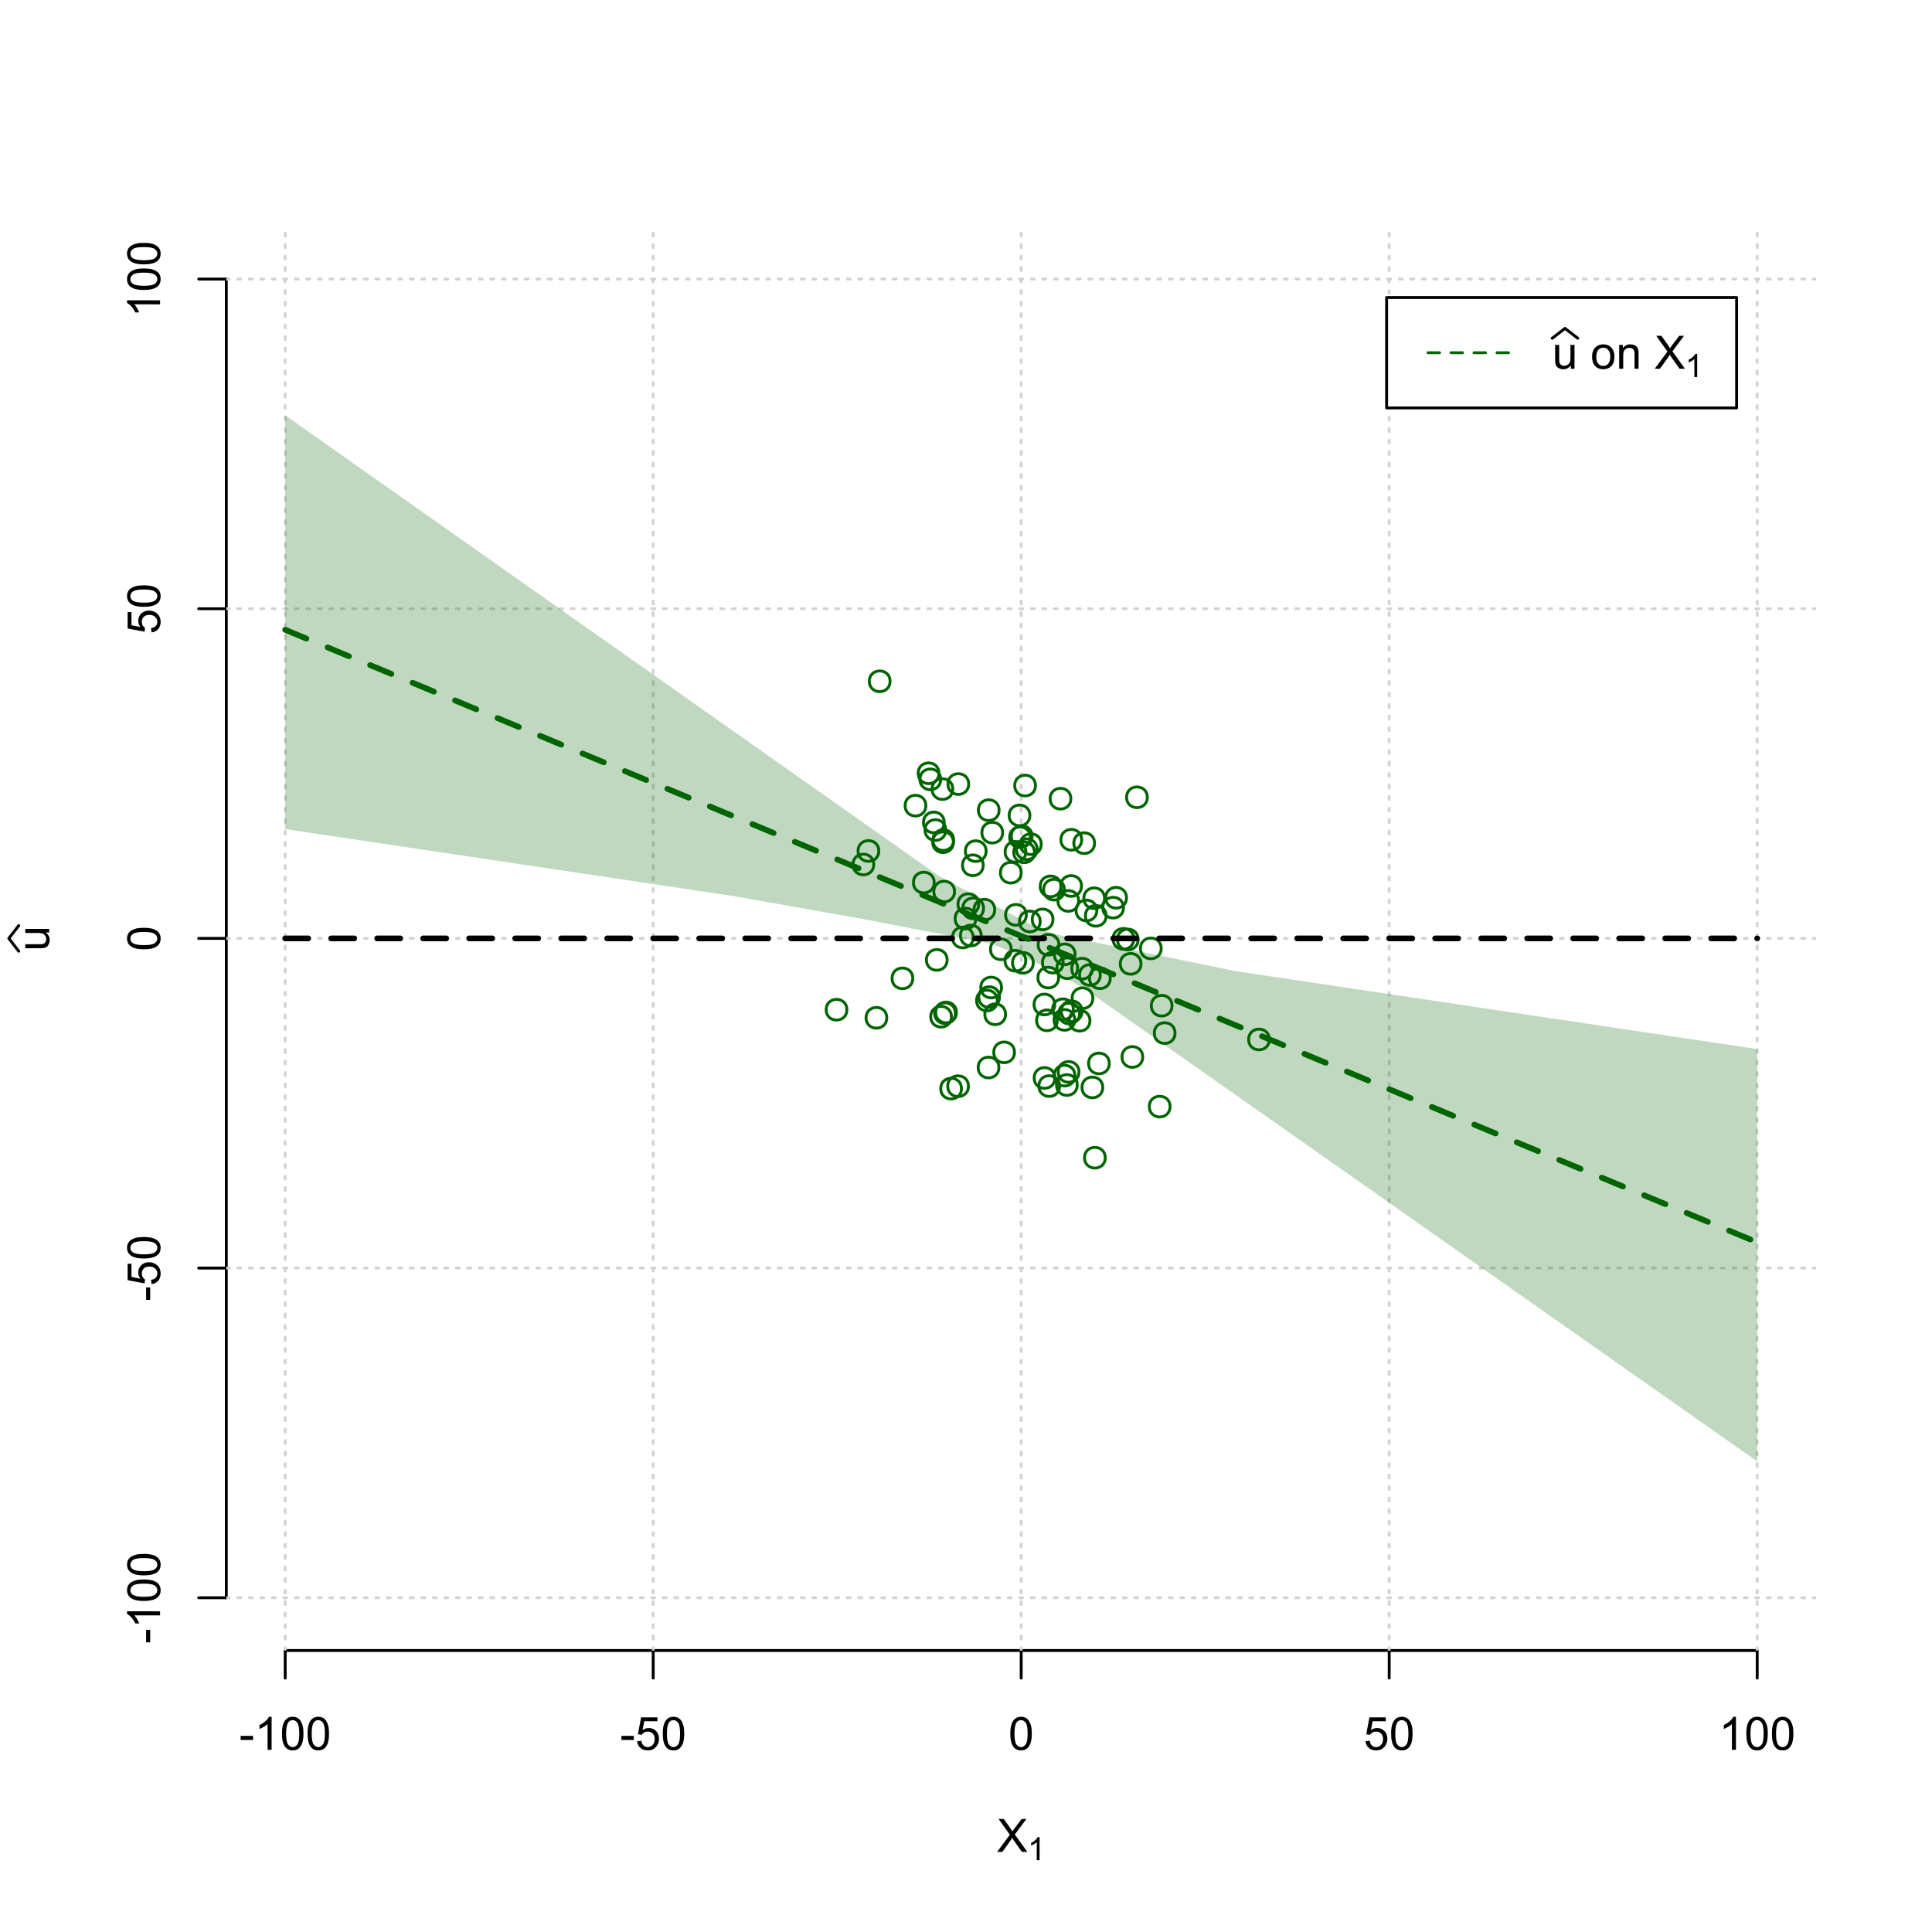 <?xml version="1.0" encoding="UTF-8"?>
<svg xmlns="http://www.w3.org/2000/svg" xmlns:xlink="http://www.w3.org/1999/xlink" width="504pt" height="504pt" viewBox="0 0 504 504" version="1.1">
<defs>
<g>
<symbol overflow="visible" id="glyph0-0">
<path style="stroke:none;" d="M 1.5 0 L 1.5 -7.5 L 7.5 -7.5 L 7.5 0 Z M 1.688 -0.188 L 7.312 -0.188 L 7.312 -7.312 L 1.688 -7.312 Z M 1.688 -0.188 "/>
</symbol>
<symbol overflow="visible" id="glyph0-1">
<path style="stroke:none;" d="M 0.055 0 L 3.375 -4.477 L 0.445 -8.59 L 1.797 -8.59 L 3.359 -6.387 C 3.68 -5.93 3.91 -5.578 4.047 -5.332 C 4.238 -5.645 4.465 -5.969 4.727 -6.312 L 6.457 -8.59 L 7.695 -8.59 L 4.676 -4.539 L 7.93 0 L 6.523 0 L 4.359 -3.062 C 4.238 -3.238 4.113 -3.43 3.984 -3.641 C 3.789 -3.324 3.652 -3.109 3.574 -2.992 L 1.418 0 Z M 0.055 0 "/>
</symbol>
<symbol overflow="visible" id="glyph0-2">
<path style="stroke:none;" d="M 0.383 -2.578 L 0.383 -3.641 L 3.621 -3.641 L 3.621 -2.578 Z M 0.383 -2.578 "/>
</symbol>
<symbol overflow="visible" id="glyph0-3">
<path style="stroke:none;" d="M 4.469 0 L 3.414 0 L 3.414 -6.719 C 3.16 -6.477 2.828 -6.234 2.414 -5.996 C 2 -5.75 1.629 -5.57 1.305 -5.449 L 1.305 -6.469 C 1.895 -6.742 2.41 -7.078 2.852 -7.477 C 3.293 -7.871 3.605 -8.254 3.789 -8.625 L 4.469 -8.625 Z M 4.469 0 "/>
</symbol>
<symbol overflow="visible" id="glyph0-4">
<path style="stroke:none;" d="M 0.5 -4.234 C 0.496 -5.246 0.602 -6.062 0.812 -6.688 C 1.02 -7.305 1.328 -7.785 1.742 -8.121 C 2.148 -8.457 2.668 -8.625 3.297 -8.625 C 3.758 -8.625 4.164 -8.531 4.512 -8.348 C 4.855 -8.16 5.141 -7.891 5.371 -7.543 C 5.594 -7.191 5.773 -6.766 5.906 -6.266 C 6.035 -5.762 6.098 -5.086 6.102 -4.234 C 6.098 -3.227 5.996 -2.414 5.789 -1.797 C 5.578 -1.176 5.266 -0.695 4.859 -0.359 C 4.445 -0.02 3.926 0.145 3.297 0.148 C 2.465 0.145 1.816 -0.148 1.348 -0.742 C 0.781 -1.457 0.496 -2.621 0.5 -4.234 Z M 1.582 -4.234 C 1.582 -2.824 1.746 -1.887 2.074 -1.418 C 2.402 -0.949 2.809 -0.715 3.297 -0.719 C 3.777 -0.715 4.184 -0.949 4.52 -1.422 C 4.848 -1.887 5.016 -2.824 5.016 -4.234 C 5.016 -5.648 4.848 -6.59 4.52 -7.055 C 4.184 -7.516 3.773 -7.746 3.289 -7.75 C 2.801 -7.746 2.414 -7.543 2.125 -7.137 C 1.762 -6.613 1.582 -5.645 1.582 -4.234 Z M 1.582 -4.234 "/>
</symbol>
<symbol overflow="visible" id="glyph0-5">
<path style="stroke:none;" d="M 0.5 -2.25 L 1.605 -2.344 C 1.684 -1.805 1.871 -1.398 2.176 -1.125 C 2.473 -0.852 2.836 -0.715 3.258 -0.719 C 3.766 -0.715 4.195 -0.906 4.547 -1.293 C 4.898 -1.672 5.074 -2.18 5.074 -2.82 C 5.074 -3.414 4.902 -3.891 4.566 -4.242 C 4.227 -4.59 3.785 -4.762 3.242 -4.766 C 2.898 -4.762 2.594 -4.684 2.32 -4.531 C 2.047 -4.375 1.832 -4.176 1.676 -3.93 L 0.688 -4.062 L 1.516 -8.473 L 5.789 -8.473 L 5.789 -7.465 L 2.359 -7.465 L 1.898 -5.156 C 2.414 -5.516 2.953 -5.695 3.523 -5.695 C 4.27 -5.695 4.902 -5.434 5.422 -4.914 C 5.934 -4.395 6.191 -3.727 6.195 -2.914 C 6.191 -2.133 5.965 -1.461 5.516 -0.898 C 4.961 -0.199 4.211 0.145 3.258 0.148 C 2.477 0.145 1.836 -0.07 1.344 -0.508 C 0.844 -0.941 0.562 -1.523 0.5 -2.25 Z M 0.5 -2.25 "/>
</symbol>
<symbol overflow="visible" id="glyph0-6">
<path style="stroke:none;" d="M 4.867 0 L 4.867 -0.914 C 4.379 -0.211 3.723 0.141 2.895 0.141 C 2.527 0.141 2.184 0.07 1.867 -0.07 C 1.547 -0.211 1.309 -0.387 1.156 -0.602 C 1 -0.812 0.895 -1.074 0.832 -1.383 C 0.785 -1.59 0.762 -1.918 0.766 -2.367 L 0.766 -6.223 L 1.82 -6.223 L 1.82 -2.773 C 1.816 -2.219 1.84 -1.848 1.887 -1.656 C 1.949 -1.379 2.09 -1.16 2.309 -1.004 C 2.523 -0.84 2.789 -0.762 3.105 -0.766 C 3.418 -0.762 3.715 -0.844 3.996 -1.008 C 4.273 -1.172 4.469 -1.391 4.586 -1.672 C 4.699 -1.949 4.758 -2.355 4.758 -2.891 L 4.758 -6.223 L 5.812 -6.223 L 5.812 0 Z M 4.867 0 "/>
</symbol>
<symbol overflow="visible" id="glyph0-7">
<path style="stroke:none;" d=""/>
</symbol>
<symbol overflow="visible" id="glyph0-8">
<path style="stroke:none;" d="M 0.398 -3.109 C 0.398 -4.262 0.719 -5.117 1.359 -5.672 C 1.895 -6.133 2.547 -6.363 3.316 -6.363 C 4.172 -6.363 4.871 -6.082 5.414 -5.52 C 5.953 -4.957 6.223 -4.184 6.227 -3.199 C 6.223 -2.398 6.102 -1.766 5.867 -1.309 C 5.625 -0.848 5.277 -0.492 4.82 -0.238 C 4.359 0.016 3.859 0.141 3.316 0.141 C 2.441 0.141 1.734 -0.137 1.203 -0.695 C 0.664 -1.254 0.398 -2.059 0.398 -3.109 Z M 1.484 -3.109 C 1.48 -2.309 1.656 -1.711 2.004 -1.32 C 2.348 -0.922 2.785 -0.727 3.316 -0.727 C 3.84 -0.727 4.273 -0.926 4.621 -1.324 C 4.969 -1.723 5.145 -2.328 5.145 -3.148 C 5.145 -3.914 4.969 -4.496 4.617 -4.895 C 4.266 -5.289 3.832 -5.488 3.316 -5.492 C 2.785 -5.488 2.348 -5.293 2.004 -4.898 C 1.656 -4.5 1.48 -3.902 1.484 -3.109 Z M 1.484 -3.109 "/>
</symbol>
<symbol overflow="visible" id="glyph0-9">
<path style="stroke:none;" d="M 0.789 0 L 0.789 -6.223 L 1.742 -6.223 L 1.742 -5.336 C 2.195 -6.02 2.855 -6.363 3.719 -6.363 C 4.09 -6.363 4.434 -6.293 4.754 -6.16 C 5.066 -6.023 5.305 -5.848 5.461 -5.633 C 5.617 -5.41 5.727 -5.152 5.789 -4.852 C 5.828 -4.656 5.848 -4.312 5.848 -3.828 L 5.848 0 L 4.793 0 L 4.793 -3.785 C 4.793 -4.215 4.75 -4.535 4.668 -4.75 C 4.586 -4.961 4.441 -5.129 4.234 -5.258 C 4.023 -5.383 3.777 -5.449 3.5 -5.449 C 3.047 -5.449 2.66 -5.305 2.332 -5.02 C 2.004 -4.734 1.84 -4.195 1.844 -3.398 L 1.844 0 Z M 0.789 0 "/>
</symbol>
<symbol overflow="visible" id="glyph1-0">
<path style="stroke:none;" d="M 1.051 0 L 1.051 -5.25 L 5.25 -5.25 L 5.25 0 Z M 1.18 -0.133 L 5.117 -0.133 L 5.117 -5.117 L 1.18 -5.117 Z M 1.18 -0.133 "/>
</symbol>
<symbol overflow="visible" id="glyph1-1">
<path style="stroke:none;" d="M 3.129 0 L 2.391 0 L 2.391 -4.703 C 2.211 -4.531 1.977 -4.363 1.691 -4.195 C 1.398 -4.023 1.141 -3.895 0.914 -3.812 L 0.914 -4.527 C 1.328 -4.719 1.688 -4.953 1.996 -5.234 C 2.305 -5.508 2.523 -5.777 2.652 -6.039 L 3.129 -6.039 Z M 3.129 0 "/>
</symbol>
<symbol overflow="visible" id="glyph2-0">
<path style="stroke:none;" d="M 0 -1.5 L -7.5 -1.5 L -7.5 -7.5 L 0 -7.5 Z M -0.188 -1.688 L -0.188 -7.312 L -7.312 -7.312 L -7.312 -1.688 Z M -0.188 -1.688 "/>
</symbol>
<symbol overflow="visible" id="glyph2-1">
<path style="stroke:none;" d="M 0 -4.867 L -0.914 -4.867 C -0.211 -4.379 0.141 -3.723 0.141 -2.895 C 0.141 -2.527 0.07 -2.184 -0.07 -1.867 C -0.211 -1.547 -0.387 -1.309 -0.598 -1.156 C -0.809 -1 -1.07 -0.895 -1.383 -0.832 C -1.59 -0.789 -1.918 -0.766 -2.367 -0.77 L -6.223 -0.77 L -6.223 -1.824 L -2.773 -1.824 C -2.219 -1.82 -1.848 -1.844 -1.656 -1.887 C -1.379 -1.949 -1.16 -2.09 -1.004 -2.309 C -0.84 -2.523 -0.762 -2.789 -0.766 -3.105 C -0.762 -3.418 -0.844 -3.715 -1.008 -3.996 C -1.172 -4.273 -1.391 -4.469 -1.672 -4.586 C -1.945 -4.699 -2.352 -4.758 -2.887 -4.758 L -6.223 -4.758 L -6.223 -5.812 L 0 -5.812 Z M 0 -4.867 "/>
</symbol>
<symbol overflow="visible" id="glyph2-2">
<path style="stroke:none;" d="M -2.578 -0.383 L -3.641 -0.383 L -3.641 -3.621 L -2.578 -3.621 Z M -2.578 -0.383 "/>
</symbol>
<symbol overflow="visible" id="glyph2-3">
<path style="stroke:none;" d="M 0 -4.469 L 0 -3.414 L -6.719 -3.418 C -6.477 -3.16 -6.234 -2.828 -5.996 -2.418 C -5.75 -2.004 -5.57 -1.633 -5.449 -1.309 L -6.469 -1.309 C -6.742 -1.895 -7.078 -2.41 -7.477 -2.852 C -7.871 -3.293 -8.254 -3.605 -8.625 -3.793 L -8.625 -4.473 Z M 0 -4.469 "/>
</symbol>
<symbol overflow="visible" id="glyph2-4">
<path style="stroke:none;" d="M -4.234 -0.5 C -5.246 -0.496 -6.062 -0.602 -6.688 -0.812 C -7.305 -1.02 -7.785 -1.328 -8.121 -1.742 C -8.457 -2.152 -8.625 -2.672 -8.625 -3.301 C -8.625 -3.758 -8.531 -4.164 -8.348 -4.512 C -8.16 -4.859 -7.891 -5.145 -7.543 -5.371 C -7.191 -5.594 -6.766 -5.773 -6.266 -5.906 C -5.762 -6.035 -5.086 -6.098 -4.234 -6.102 C -3.223 -6.098 -2.41 -5.996 -1.793 -5.789 C -1.176 -5.578 -0.695 -5.266 -0.359 -4.859 C -0.02 -4.445 0.145 -3.926 0.148 -3.297 C 0.145 -2.465 -0.148 -1.816 -0.742 -1.348 C -1.457 -0.781 -2.621 -0.496 -4.234 -0.5 Z M -4.234 -1.582 C -2.824 -1.582 -1.887 -1.746 -1.418 -2.074 C -0.949 -2.402 -0.715 -2.809 -0.719 -3.297 C -0.715 -3.777 -0.949 -4.184 -1.422 -4.52 C -1.887 -4.848 -2.824 -5.016 -4.234 -5.016 C -5.648 -5.016 -6.59 -4.848 -7.055 -4.52 C -7.516 -4.188 -7.746 -3.777 -7.75 -3.289 C -7.746 -2.801 -7.543 -2.414 -7.137 -2.129 C -6.613 -1.762 -5.645 -1.582 -4.234 -1.582 Z M -4.234 -1.582 "/>
</symbol>
<symbol overflow="visible" id="glyph2-5">
<path style="stroke:none;" d="M -2.25 -0.5 L -2.344 -1.605 C -1.805 -1.684 -1.398 -1.871 -1.125 -2.176 C -0.852 -2.473 -0.715 -2.836 -0.719 -3.258 C -0.715 -3.766 -0.906 -4.195 -1.293 -4.547 C -1.672 -4.898 -2.18 -5.074 -2.816 -5.074 C -3.414 -5.074 -3.891 -4.902 -4.242 -4.566 C -4.59 -4.227 -4.762 -3.785 -4.766 -3.242 C -4.762 -2.898 -4.684 -2.594 -4.531 -2.32 C -4.375 -2.047 -4.176 -1.832 -3.93 -1.676 L -4.062 -0.688 L -8.473 -1.52 L -8.473 -5.789 L -7.465 -5.789 L -7.465 -2.363 L -5.156 -1.898 C -5.516 -2.414 -5.695 -2.953 -5.695 -3.523 C -5.695 -4.27 -5.434 -4.902 -4.914 -5.422 C -4.395 -5.934 -3.727 -6.191 -2.91 -6.195 C -2.133 -6.191 -1.461 -5.965 -0.895 -5.516 C -0.199 -4.961 0.145 -4.211 0.148 -3.258 C 0.145 -2.477 -0.07 -1.836 -0.508 -1.344 C -0.941 -0.848 -1.523 -0.566 -2.25 -0.5 Z M -2.25 -0.5 "/>
</symbol>
</g>
<clipPath id="clip1">
  <path d="M 74 59.039 L 75 59.039 L 75 430.559 L 74 430.559 Z M 74 59.039 "/>
</clipPath>
<clipPath id="clip2">
  <path d="M 170 59.039 L 171 59.039 L 171 430.559 L 170 430.559 Z M 170 59.039 "/>
</clipPath>
<clipPath id="clip3">
  <path d="M 266 59.039 L 267 59.039 L 267 430.559 L 266 430.559 Z M 266 59.039 "/>
</clipPath>
<clipPath id="clip4">
  <path d="M 362 59.039 L 363 59.039 L 363 430.559 L 362 430.559 Z M 362 59.039 "/>
</clipPath>
<clipPath id="clip5">
  <path d="M 458 59.039 L 459 59.039 L 459 430.559 L 458 430.559 Z M 458 59.039 "/>
</clipPath>
<clipPath id="clip6">
  <path d="M 59.039 416 L 473.758 416 L 473.758 418 L 59.039 418 Z M 59.039 416 "/>
</clipPath>
<clipPath id="clip7">
  <path d="M 59.039 330 L 473.758 330 L 473.758 332 L 59.039 332 Z M 59.039 330 "/>
</clipPath>
<clipPath id="clip8">
  <path d="M 59.039 244 L 473.758 244 L 473.758 246 L 59.039 246 Z M 59.039 244 "/>
</clipPath>
<clipPath id="clip9">
  <path d="M 59.039 158 L 473.758 158 L 473.758 160 L 59.039 160 Z M 59.039 158 "/>
</clipPath>
<clipPath id="clip10">
  <path d="M 59.039 72 L 473.758 72 L 473.758 74 L 59.039 74 Z M 59.039 72 "/>
</clipPath>
</defs>
<g id="surface4116">
<rect x="0" y="0" width="504" height="504" style="fill:rgb(100%,100%,100%);fill-opacity:1;stroke:none;"/>
<g style="fill:rgb(0%,0%,0%);fill-opacity:1;">
  <use xlink:href="#glyph0-1" x="260.062" y="483.102"/>
</g>
<g style="fill:rgb(0%,0%,0%);fill-opacity:1;">
  <use xlink:href="#glyph1-1" x="268.066" y="485.281"/>
</g>
<g style="fill:rgb(0%,0%,0%);fill-opacity:1;">
  <use xlink:href="#glyph2-1" x="12.82" y="248.137"/>
</g>
<path style="fill:none;stroke-width:0.75;stroke-linecap:round;stroke-linejoin:round;stroke:rgb(0%,0%,0%);stroke-opacity:1;stroke-miterlimit:10;" d="M 4.879 248.137 L 2.301 244.801 L 4.879 241.465 "/>
<path style="fill:none;stroke-width:0.75;stroke-linecap:round;stroke-linejoin:round;stroke:rgb(0%,0%,0%);stroke-opacity:1;stroke-miterlimit:10;" d="M 74.398 430.559 L 458.398 430.559 "/>
<path style="fill:none;stroke-width:0.75;stroke-linecap:round;stroke-linejoin:round;stroke:rgb(0%,0%,0%);stroke-opacity:1;stroke-miterlimit:10;" d="M 74.398 430.559 L 74.398 437.762 "/>
<path style="fill:none;stroke-width:0.75;stroke-linecap:round;stroke-linejoin:round;stroke:rgb(0%,0%,0%);stroke-opacity:1;stroke-miterlimit:10;" d="M 170.398 430.559 L 170.398 437.762 "/>
<path style="fill:none;stroke-width:0.75;stroke-linecap:round;stroke-linejoin:round;stroke:rgb(0%,0%,0%);stroke-opacity:1;stroke-miterlimit:10;" d="M 266.398 430.559 L 266.398 437.762 "/>
<path style="fill:none;stroke-width:0.75;stroke-linecap:round;stroke-linejoin:round;stroke:rgb(0%,0%,0%);stroke-opacity:1;stroke-miterlimit:10;" d="M 362.398 430.559 L 362.398 437.762 "/>
<path style="fill:none;stroke-width:0.75;stroke-linecap:round;stroke-linejoin:round;stroke:rgb(0%,0%,0%);stroke-opacity:1;stroke-miterlimit:10;" d="M 458.398 430.559 L 458.398 437.762 "/>
<g style="fill:rgb(0%,0%,0%);fill-opacity:1;">
  <use xlink:href="#glyph0-2" x="62.391" y="456.48"/>
  <use xlink:href="#glyph0-3" x="66.387" y="456.48"/>
  <use xlink:href="#glyph0-4" x="73.061" y="456.48"/>
  <use xlink:href="#glyph0-4" x="79.734" y="456.48"/>
</g>
<g style="fill:rgb(0%,0%,0%);fill-opacity:1;">
  <use xlink:href="#glyph0-2" x="161.727" y="456.48"/>
  <use xlink:href="#glyph0-5" x="165.723" y="456.48"/>
  <use xlink:href="#glyph0-4" x="172.396" y="456.48"/>
</g>
<g style="fill:rgb(0%,0%,0%);fill-opacity:1;">
  <use xlink:href="#glyph0-4" x="263.062" y="456.48"/>
</g>
<g style="fill:rgb(0%,0%,0%);fill-opacity:1;">
  <use xlink:href="#glyph0-5" x="355.727" y="456.48"/>
  <use xlink:href="#glyph0-4" x="362.4" y="456.48"/>
</g>
<g style="fill:rgb(0%,0%,0%);fill-opacity:1;">
  <use xlink:href="#glyph0-3" x="448.387" y="456.48"/>
  <use xlink:href="#glyph0-4" x="455.061" y="456.48"/>
  <use xlink:href="#glyph0-4" x="461.734" y="456.48"/>
</g>
<path style="fill:none;stroke-width:0.75;stroke-linecap:round;stroke-linejoin:round;stroke:rgb(0%,0%,0%);stroke-opacity:1;stroke-miterlimit:10;" d="M 59.039 416.801 L 59.039 72.801 "/>
<path style="fill:none;stroke-width:0.75;stroke-linecap:round;stroke-linejoin:round;stroke:rgb(0%,0%,0%);stroke-opacity:1;stroke-miterlimit:10;" d="M 59.039 416.801 L 51.84 416.801 "/>
<path style="fill:none;stroke-width:0.75;stroke-linecap:round;stroke-linejoin:round;stroke:rgb(0%,0%,0%);stroke-opacity:1;stroke-miterlimit:10;" d="M 59.039 330.801 L 51.84 330.801 "/>
<path style="fill:none;stroke-width:0.75;stroke-linecap:round;stroke-linejoin:round;stroke:rgb(0%,0%,0%);stroke-opacity:1;stroke-miterlimit:10;" d="M 59.039 244.801 L 51.84 244.801 "/>
<path style="fill:none;stroke-width:0.75;stroke-linecap:round;stroke-linejoin:round;stroke:rgb(0%,0%,0%);stroke-opacity:1;stroke-miterlimit:10;" d="M 59.039 158.801 L 51.84 158.801 "/>
<path style="fill:none;stroke-width:0.75;stroke-linecap:round;stroke-linejoin:round;stroke:rgb(0%,0%,0%);stroke-opacity:1;stroke-miterlimit:10;" d="M 59.039 72.801 L 51.84 72.801 "/>
<g style="fill:rgb(0%,0%,0%);fill-opacity:1;">
  <use xlink:href="#glyph2-2" x="41.762" y="428.809"/>
  <use xlink:href="#glyph2-3" x="41.762" y="424.812"/>
  <use xlink:href="#glyph2-4" x="41.762" y="418.139"/>
  <use xlink:href="#glyph2-4" x="41.762" y="411.465"/>
</g>
<g style="fill:rgb(0%,0%,0%);fill-opacity:1;">
  <use xlink:href="#glyph2-2" x="41.762" y="339.473"/>
  <use xlink:href="#glyph2-5" x="41.762" y="335.477"/>
  <use xlink:href="#glyph2-4" x="41.762" y="328.803"/>
</g>
<g style="fill:rgb(0%,0%,0%);fill-opacity:1;">
  <use xlink:href="#glyph2-4" x="41.762" y="248.137"/>
</g>
<g style="fill:rgb(0%,0%,0%);fill-opacity:1;">
  <use xlink:href="#glyph2-5" x="41.762" y="165.473"/>
  <use xlink:href="#glyph2-4" x="41.762" y="158.799"/>
</g>
<g style="fill:rgb(0%,0%,0%);fill-opacity:1;">
  <use xlink:href="#glyph2-3" x="41.762" y="82.812"/>
  <use xlink:href="#glyph2-4" x="41.762" y="76.139"/>
  <use xlink:href="#glyph2-4" x="41.762" y="69.465"/>
</g>
<g clip-path="url(#clip1)" clip-rule="nonzero">
<path style="fill:none;stroke-width:0.75;stroke-linecap:round;stroke-linejoin:round;stroke:rgb(82.745%,82.745%,82.745%);stroke-opacity:1;stroke-dasharray:0.75,2.25;stroke-miterlimit:10;" d="M 74.398 430.559 L 74.398 59.039 "/>
</g>
<g clip-path="url(#clip2)" clip-rule="nonzero">
<path style="fill:none;stroke-width:0.75;stroke-linecap:round;stroke-linejoin:round;stroke:rgb(82.745%,82.745%,82.745%);stroke-opacity:1;stroke-dasharray:0.75,2.25;stroke-miterlimit:10;" d="M 170.398 430.559 L 170.398 59.039 "/>
</g>
<g clip-path="url(#clip3)" clip-rule="nonzero">
<path style="fill:none;stroke-width:0.75;stroke-linecap:round;stroke-linejoin:round;stroke:rgb(82.745%,82.745%,82.745%);stroke-opacity:1;stroke-dasharray:0.75,2.25;stroke-miterlimit:10;" d="M 266.398 430.559 L 266.398 59.039 "/>
</g>
<g clip-path="url(#clip4)" clip-rule="nonzero">
<path style="fill:none;stroke-width:0.75;stroke-linecap:round;stroke-linejoin:round;stroke:rgb(82.745%,82.745%,82.745%);stroke-opacity:1;stroke-dasharray:0.75,2.25;stroke-miterlimit:10;" d="M 362.398 430.559 L 362.398 59.039 "/>
</g>
<g clip-path="url(#clip5)" clip-rule="nonzero">
<path style="fill:none;stroke-width:0.75;stroke-linecap:round;stroke-linejoin:round;stroke:rgb(82.745%,82.745%,82.745%);stroke-opacity:1;stroke-dasharray:0.75,2.25;stroke-miterlimit:10;" d="M 458.398 430.559 L 458.398 59.039 "/>
</g>
<g clip-path="url(#clip6)" clip-rule="nonzero">
<path style="fill:none;stroke-width:0.75;stroke-linecap:round;stroke-linejoin:round;stroke:rgb(82.745%,82.745%,82.745%);stroke-opacity:1;stroke-dasharray:0.75,2.25;stroke-miterlimit:10;" d="M 59.039 416.801 L 473.762 416.801 "/>
</g>
<g clip-path="url(#clip7)" clip-rule="nonzero">
<path style="fill:none;stroke-width:0.75;stroke-linecap:round;stroke-linejoin:round;stroke:rgb(82.745%,82.745%,82.745%);stroke-opacity:1;stroke-dasharray:0.75,2.25;stroke-miterlimit:10;" d="M 59.039 330.801 L 473.762 330.801 "/>
</g>
<g clip-path="url(#clip8)" clip-rule="nonzero">
<path style="fill:none;stroke-width:0.75;stroke-linecap:round;stroke-linejoin:round;stroke:rgb(82.745%,82.745%,82.745%);stroke-opacity:1;stroke-dasharray:0.75,2.25;stroke-miterlimit:10;" d="M 59.039 244.801 L 473.762 244.801 "/>
</g>
<g clip-path="url(#clip9)" clip-rule="nonzero">
<path style="fill:none;stroke-width:0.75;stroke-linecap:round;stroke-linejoin:round;stroke:rgb(82.745%,82.745%,82.745%);stroke-opacity:1;stroke-dasharray:0.75,2.25;stroke-miterlimit:10;" d="M 59.039 158.801 L 473.762 158.801 "/>
</g>
<g clip-path="url(#clip10)" clip-rule="nonzero">
<path style="fill:none;stroke-width:0.75;stroke-linecap:round;stroke-linejoin:round;stroke:rgb(82.745%,82.745%,82.745%);stroke-opacity:1;stroke-dasharray:0.75,2.25;stroke-miterlimit:10;" d="M 59.039 72.801 L 473.762 72.801 "/>
</g>
<path style=" stroke:none;fill-rule:nonzero;fill:rgb(0%,39.216%,0%);fill-opacity:0.251;" d="M 74.398 72.801 L 74.398 108.34 L 76.32 109.691 L 78.238 111.047 L 80.16 112.398 L 82.078 113.75 L 84 115.105 L 85.922 116.457 L 87.84 117.812 L 89.762 119.164 L 91.68 120.516 L 93.602 121.871 L 95.52 123.223 L 97.441 124.578 L 99.359 125.93 L 101.281 127.281 L 103.199 128.637 L 105.121 129.988 L 107.039 131.34 L 108.961 132.695 L 110.879 134.047 L 112.801 135.402 L 114.719 136.754 L 116.641 138.105 L 118.559 139.461 L 120.48 140.812 L 122.398 142.164 L 124.32 143.52 L 126.238 144.871 L 128.16 146.227 L 130.078 147.578 L 132 148.93 L 133.922 150.285 L 135.84 151.637 L 137.762 152.992 L 139.68 154.344 L 141.602 155.695 L 143.52 157.051 L 145.441 158.402 L 147.359 159.754 L 149.281 161.109 L 151.199 162.461 L 153.121 163.816 L 155.039 165.168 L 156.961 166.52 L 158.879 167.875 L 160.801 169.227 L 162.719 170.578 L 164.641 171.934 L 166.559 173.285 L 168.48 174.641 L 170.398 175.992 L 172.32 177.344 L 174.238 178.699 L 176.16 180.051 L 178.078 181.406 L 181.922 184.109 L 183.84 185.465 L 185.762 186.816 L 187.68 188.168 L 189.602 189.523 L 191.52 190.875 L 193.441 192.23 L 195.359 193.582 L 197.281 194.934 L 199.199 196.289 L 201.121 197.641 L 203.039 198.992 L 204.961 200.348 L 206.879 201.699 L 208.801 203.055 L 210.719 204.406 L 212.641 205.758 L 214.559 207.113 L 216.48 208.465 L 218.398 209.82 L 220.32 211.172 L 222.238 212.523 L 224.16 213.879 L 226.078 215.23 L 228 216.582 L 229.922 217.938 L 231.84 219.289 L 233.762 220.645 L 235.68 221.996 L 237.602 223.348 L 239.52 224.703 L 241.441 226.055 L 243.359 227.406 L 245.281 228.762 L 247.199 229.801 L 249.121 230.805 L 251.039 231.809 L 252.961 232.809 L 254.879 233.812 L 256.801 234.816 L 258.719 235.82 L 260.641 236.824 L 262.559 237.824 L 264.48 238.828 L 266.398 239.832 L 268.32 240.836 L 270.238 241.84 L 272.16 242.699 L 274.078 243.391 L 276 243.863 L 277.922 244.258 L 279.84 244.648 L 281.762 245.039 L 283.68 245.434 L 285.602 245.824 L 287.52 246.219 L 289.441 246.609 L 291.359 247.004 L 293.281 247.395 L 295.199 247.785 L 297.121 248.18 L 299.039 248.57 L 300.961 248.965 L 302.879 249.355 L 304.801 249.75 L 306.719 250.141 L 308.641 250.531 L 310.559 250.926 L 312.48 251.316 L 314.398 251.711 L 316.32 252.102 L 318.238 252.496 L 320.16 252.887 L 322.078 253.277 L 324 253.582 L 325.922 253.867 L 327.84 254.156 L 329.762 254.441 L 331.68 254.73 L 333.602 255.016 L 335.52 255.305 L 337.441 255.59 L 339.359 255.879 L 341.281 256.164 L 343.199 256.453 L 345.121 256.738 L 347.039 257.027 L 348.961 257.312 L 350.879 257.602 L 352.801 257.887 L 354.719 258.176 L 356.641 258.461 L 358.559 258.75 L 360.48 259.035 L 362.398 259.324 L 364.32 259.609 L 366.238 259.895 L 368.16 260.184 L 370.078 260.469 L 372 260.758 L 373.922 261.043 L 375.84 261.332 L 377.762 261.617 L 379.68 261.906 L 381.602 262.191 L 383.52 262.48 L 385.441 262.766 L 387.359 263.055 L 389.281 263.34 L 391.199 263.629 L 393.121 263.914 L 395.039 264.203 L 396.961 264.488 L 398.879 264.777 L 400.801 265.062 L 402.719 265.352 L 404.641 265.637 L 406.559 265.926 L 408.48 266.211 L 410.398 266.496 L 412.32 266.785 L 414.238 267.07 L 416.16 267.359 L 418.078 267.645 L 420 267.934 L 421.922 268.219 L 423.84 268.508 L 425.762 268.793 L 427.68 269.082 L 429.602 269.367 L 431.52 269.656 L 433.441 269.941 L 435.359 270.23 L 437.281 270.516 L 439.199 270.805 L 441.121 271.09 L 443.039 271.379 L 444.961 271.664 L 446.879 271.953 L 448.801 272.238 L 450.719 272.527 L 452.641 272.812 L 454.559 273.102 L 456.48 273.387 L 458.398 273.672 L 458.398 416.801 L 458.398 381.238 L 456.48 379.887 L 454.559 378.539 L 452.641 377.191 L 450.719 375.84 L 448.801 374.492 L 446.879 373.141 L 444.961 371.793 L 443.039 370.441 L 441.121 369.094 L 439.199 367.746 L 437.281 366.395 L 435.359 365.047 L 433.441 363.695 L 431.52 362.348 L 429.602 361 L 427.68 359.648 L 425.762 358.301 L 423.84 356.949 L 421.922 355.602 L 420 354.25 L 418.078 352.902 L 416.16 351.555 L 414.238 350.203 L 412.32 348.855 L 410.398 347.504 L 408.48 346.156 L 406.559 344.809 L 404.641 343.457 L 402.719 342.109 L 400.801 340.758 L 398.879 339.41 L 396.961 338.059 L 395.039 336.711 L 393.121 335.363 L 391.199 334.012 L 389.281 332.664 L 387.359 331.312 L 385.441 329.965 L 383.52 328.617 L 381.602 327.266 L 379.68 325.918 L 377.762 324.566 L 375.84 323.219 L 373.922 321.867 L 370.078 319.172 L 368.16 317.82 L 366.238 316.473 L 364.32 315.121 L 362.398 313.773 L 360.48 312.422 L 358.559 311.074 L 356.641 309.727 L 354.719 308.375 L 352.801 307.027 L 350.879 305.676 L 348.961 304.328 L 347.039 302.98 L 345.121 301.629 L 343.199 300.281 L 341.281 298.93 L 339.359 297.582 L 337.441 296.23 L 335.52 294.883 L 333.602 293.535 L 331.68 292.184 L 329.762 290.836 L 327.84 289.484 L 325.922 288.137 L 324 286.789 L 322.078 285.438 L 320.16 284.09 L 318.238 282.738 L 316.32 281.391 L 314.398 280.039 L 312.48 278.691 L 310.559 277.344 L 308.641 275.992 L 306.719 274.645 L 304.801 273.293 L 302.879 271.945 L 300.961 270.598 L 299.039 269.246 L 297.121 267.898 L 295.199 266.547 L 293.281 265.199 L 291.359 263.848 L 289.441 262.5 L 287.52 261.152 L 285.602 259.801 L 283.68 258.566 L 281.762 257.359 L 279.84 256.152 L 277.922 254.945 L 276 253.738 L 274.078 252.852 L 272.16 251.988 L 270.238 251.125 L 268.32 250.289 L 266.398 249.457 L 264.48 248.625 L 262.559 247.793 L 260.641 246.965 L 258.719 246.234 L 256.801 245.863 L 254.879 245.492 L 252.961 245.117 L 251.039 244.746 L 249.121 244.375 L 247.199 244.004 L 245.281 243.633 L 243.359 243.262 L 241.441 242.891 L 239.52 242.52 L 237.602 242.148 L 235.68 241.777 L 233.762 241.406 L 231.84 241.031 L 229.922 240.66 L 226.078 239.918 L 224.16 239.574 L 222.238 239.234 L 220.32 238.891 L 218.398 238.551 L 216.48 238.207 L 214.559 237.867 L 212.641 237.527 L 210.719 237.184 L 208.801 236.844 L 206.879 236.5 L 204.961 236.16 L 203.039 235.82 L 201.121 235.477 L 199.199 235.137 L 197.281 234.793 L 195.359 234.453 L 193.441 234.113 L 191.52 233.777 L 189.602 233.488 L 187.68 233.203 L 185.762 232.914 L 183.84 232.629 L 181.922 232.344 L 180 232.055 L 178.078 231.77 L 176.16 231.48 L 174.238 231.195 L 172.32 230.906 L 170.398 230.621 L 168.48 230.332 L 166.559 230.047 L 164.641 229.758 L 162.719 229.473 L 160.801 229.184 L 158.879 228.898 L 156.961 228.609 L 155.039 228.324 L 153.121 228.035 L 151.199 227.75 L 149.281 227.461 L 147.359 227.176 L 145.441 226.887 L 143.52 226.602 L 141.602 226.312 L 139.68 226.027 L 137.762 225.738 L 135.84 225.453 L 133.922 225.168 L 132 224.879 L 130.078 224.594 L 128.16 224.305 L 126.238 224.02 L 124.32 223.73 L 122.398 223.445 L 120.48 223.156 L 118.559 222.871 L 116.641 222.582 L 114.719 222.297 L 112.801 222.008 L 110.879 221.723 L 108.961 221.434 L 107.039 221.148 L 105.121 220.859 L 103.199 220.574 L 101.281 220.285 L 99.359 220 L 97.441 219.711 L 95.52 219.426 L 93.602 219.137 L 91.68 218.852 L 89.762 218.566 L 87.84 218.277 L 85.922 217.992 L 84 217.703 L 82.078 217.418 L 80.16 217.129 L 78.238 216.844 L 76.32 216.555 L 74.398 216.27 Z M 74.398 72.801 "/>
<path style="fill:none;stroke-width:0.75;stroke-linecap:round;stroke-linejoin:round;stroke:rgb(0%,39.216%,0%);stroke-opacity:1;stroke-miterlimit:10;" d="M 256.488 225.723 C 256.488 229.324 251.09 229.324 251.09 225.723 C 251.09 222.125 256.488 222.125 256.488 225.723 "/>
<path style="fill:none;stroke-width:0.75;stroke-linecap:round;stroke-linejoin:round;stroke:rgb(0%,39.216%,0%);stroke-opacity:1;stroke-miterlimit:10;" d="M 238.117 255.223 C 238.117 258.82 232.719 258.82 232.719 255.223 C 232.719 251.621 238.117 251.621 238.117 255.223 "/>
<path style="fill:none;stroke-width:0.75;stroke-linecap:round;stroke-linejoin:round;stroke:rgb(0%,39.216%,0%);stroke-opacity:1;stroke-miterlimit:10;" d="M 289.629 255.188 C 289.629 258.789 284.227 258.789 284.227 255.188 C 284.227 251.59 289.629 251.59 289.629 255.188 "/>
<path style="fill:none;stroke-width:0.75;stroke-linecap:round;stroke-linejoin:round;stroke:rgb(0%,39.216%,0%);stroke-opacity:1;stroke-miterlimit:10;" d="M 243.699 230.234 C 243.699 233.832 238.297 233.832 238.297 230.234 C 238.297 226.633 243.699 226.633 243.699 230.234 "/>
<path style="fill:none;stroke-width:0.75;stroke-linecap:round;stroke-linejoin:round;stroke:rgb(0%,39.216%,0%);stroke-opacity:1;stroke-miterlimit:10;" d="M 259.492 237.309 C 259.492 240.906 254.094 240.906 254.094 237.309 C 254.094 233.707 259.492 233.707 259.492 237.309 "/>
<path style="fill:none;stroke-width:0.75;stroke-linecap:round;stroke-linejoin:round;stroke:rgb(0%,39.216%,0%);stroke-opacity:1;stroke-miterlimit:10;" d="M 252.633 283.355 C 252.633 286.957 247.234 286.957 247.234 283.355 C 247.234 279.754 252.633 279.754 252.633 283.355 "/>
<path style="fill:none;stroke-width:0.75;stroke-linecap:round;stroke-linejoin:round;stroke:rgb(0%,39.216%,0%);stroke-opacity:1;stroke-miterlimit:10;" d="M 260.633 211.348 C 260.633 214.949 255.23 214.949 255.23 211.348 C 255.23 207.746 260.633 207.746 260.633 211.348 "/>
<path style="fill:none;stroke-width:0.75;stroke-linecap:round;stroke-linejoin:round;stroke:rgb(0%,39.216%,0%);stroke-opacity:1;stroke-miterlimit:10;" d="M 277.656 232.086 C 277.656 235.684 272.254 235.684 272.254 232.086 C 272.254 228.484 277.656 228.484 277.656 232.086 "/>
<path style="fill:none;stroke-width:0.75;stroke-linecap:round;stroke-linejoin:round;stroke:rgb(0%,39.216%,0%);stroke-opacity:1;stroke-miterlimit:10;" d="M 285.535 219.953 C 285.535 223.555 280.133 223.555 280.133 219.953 C 280.133 216.355 285.535 216.355 285.535 219.953 "/>
<path style="fill:none;stroke-width:0.75;stroke-linecap:round;stroke-linejoin:round;stroke:rgb(0%,39.216%,0%);stroke-opacity:1;stroke-miterlimit:10;" d="M 275.188 281.207 C 275.188 284.805 269.789 284.805 269.789 281.207 C 269.789 277.605 275.188 277.605 275.188 281.207 "/>
<path style="fill:none;stroke-width:0.75;stroke-linecap:round;stroke-linejoin:round;stroke:rgb(0%,39.216%,0%);stroke-opacity:1;stroke-miterlimit:10;" d="M 260.164 261.008 C 260.164 264.605 254.766 264.605 254.766 261.008 C 254.766 257.406 260.164 257.406 260.164 261.008 "/>
<path style="fill:none;stroke-width:0.75;stroke-linecap:round;stroke-linejoin:round;stroke:rgb(0%,39.216%,0%);stroke-opacity:1;stroke-miterlimit:10;" d="M 287.668 283.676 C 287.668 287.273 282.266 287.273 282.266 283.676 C 282.266 280.074 287.668 280.074 287.668 283.676 "/>
<path style="fill:none;stroke-width:0.75;stroke-linecap:round;stroke-linejoin:round;stroke:rgb(0%,39.216%,0%);stroke-opacity:1;stroke-miterlimit:10;" d="M 279.996 263.293 C 279.996 266.895 274.598 266.895 274.598 263.293 C 274.598 259.695 279.996 259.695 279.996 263.293 "/>
<path style="fill:none;stroke-width:0.75;stroke-linecap:round;stroke-linejoin:round;stroke:rgb(0%,39.216%,0%);stroke-opacity:1;stroke-miterlimit:10;" d="M 246.719 216.535 C 246.719 220.133 241.32 220.133 241.32 216.535 C 241.32 212.934 246.719 212.934 246.719 216.535 "/>
<path style="fill:none;stroke-width:0.75;stroke-linecap:round;stroke-linejoin:round;stroke:rgb(0%,39.216%,0%);stroke-opacity:1;stroke-miterlimit:10;" d="M 247.078 250.41 C 247.078 254.012 241.68 254.012 241.68 250.41 C 241.68 246.809 247.078 246.809 247.078 250.41 "/>
<path style="fill:none;stroke-width:0.75;stroke-linecap:round;stroke-linejoin:round;stroke:rgb(0%,39.216%,0%);stroke-opacity:1;stroke-miterlimit:10;" d="M 293.863 234.199 C 293.863 237.797 288.465 237.797 288.465 234.199 C 288.465 230.598 293.863 230.598 293.863 234.199 "/>
<path style="fill:none;stroke-width:0.75;stroke-linecap:round;stroke-linejoin:round;stroke:rgb(0%,39.216%,0%);stroke-opacity:1;stroke-miterlimit:10;" d="M 253.875 244.562 C 253.875 248.164 248.477 248.164 248.477 244.562 C 248.477 240.961 253.875 240.961 253.875 244.562 "/>
<path style="fill:none;stroke-width:0.75;stroke-linecap:round;stroke-linejoin:round;stroke:rgb(0%,39.216%,0%);stroke-opacity:1;stroke-miterlimit:10;" d="M 276.16 255.023 C 276.16 258.625 270.762 258.625 270.762 255.023 C 270.762 251.426 276.16 251.426 276.16 255.023 "/>
<path style="fill:none;stroke-width:0.75;stroke-linecap:round;stroke-linejoin:round;stroke:rgb(0%,39.216%,0%);stroke-opacity:1;stroke-miterlimit:10;" d="M 249.23 264.316 C 249.23 267.914 243.828 267.914 243.828 264.316 C 243.828 260.715 249.23 260.715 249.23 264.316 "/>
<path style="fill:none;stroke-width:0.75;stroke-linecap:round;stroke-linejoin:round;stroke:rgb(0%,39.216%,0%);stroke-opacity:1;stroke-miterlimit:10;" d="M 293.078 236.781 C 293.078 240.379 287.68 240.379 287.68 236.781 C 287.68 233.18 293.078 233.18 293.078 236.781 "/>
<path style="fill:none;stroke-width:0.75;stroke-linecap:round;stroke-linejoin:round;stroke:rgb(0%,39.216%,0%);stroke-opacity:1;stroke-miterlimit:10;" d="M 231.332 265.516 C 231.332 269.117 225.93 269.117 225.93 265.516 C 225.93 261.918 231.332 261.918 231.332 265.516 "/>
<path style="fill:none;stroke-width:0.75;stroke-linecap:round;stroke-linejoin:round;stroke:rgb(0%,39.216%,0%);stroke-opacity:1;stroke-miterlimit:10;" d="M 271.344 240.379 C 271.344 243.98 265.945 243.98 265.945 240.379 C 265.945 236.777 271.344 236.777 271.344 240.379 "/>
<path style="fill:none;stroke-width:0.75;stroke-linecap:round;stroke-linejoin:round;stroke:rgb(0%,39.216%,0%);stroke-opacity:1;stroke-miterlimit:10;" d="M 260.582 278.484 C 260.582 282.086 255.18 282.086 255.18 278.484 C 255.18 274.883 260.582 274.883 260.582 278.484 "/>
<path style="fill:none;stroke-width:0.75;stroke-linecap:round;stroke-linejoin:round;stroke:rgb(0%,39.216%,0%);stroke-opacity:1;stroke-miterlimit:10;" d="M 270.117 204.926 C 270.117 208.527 264.719 208.527 264.719 204.926 C 264.719 201.328 270.117 201.328 270.117 204.926 "/>
<path style="fill:none;stroke-width:0.75;stroke-linecap:round;stroke-linejoin:round;stroke:rgb(0%,39.216%,0%);stroke-opacity:1;stroke-miterlimit:10;" d="M 248.715 219.703 C 248.715 223.305 243.312 223.305 243.312 219.703 C 243.312 216.102 248.715 216.102 248.715 219.703 "/>
<path style="fill:none;stroke-width:0.75;stroke-linecap:round;stroke-linejoin:round;stroke:rgb(0%,39.216%,0%);stroke-opacity:1;stroke-miterlimit:10;" d="M 268.793 218.426 C 268.793 222.023 263.391 222.023 263.391 218.426 C 263.391 214.824 268.793 214.824 268.793 218.426 "/>
<path style="fill:none;stroke-width:0.75;stroke-linecap:round;stroke-linejoin:round;stroke:rgb(0%,39.216%,0%);stroke-opacity:1;stroke-miterlimit:10;" d="M 264.645 274.52 C 264.645 278.121 259.246 278.121 259.246 274.52 C 259.246 270.922 264.645 270.922 264.645 274.52 "/>
<path style="fill:none;stroke-width:0.75;stroke-linecap:round;stroke-linejoin:round;stroke:rgb(0%,39.216%,0%);stroke-opacity:1;stroke-miterlimit:10;" d="M 232.188 177.723 C 232.188 181.324 226.785 181.324 226.785 177.723 C 226.785 174.125 232.188 174.125 232.188 177.723 "/>
<path style="fill:none;stroke-width:0.75;stroke-linecap:round;stroke-linejoin:round;stroke:rgb(0%,39.216%,0%);stroke-opacity:1;stroke-miterlimit:10;" d="M 298.098 275.73 C 298.098 279.332 292.699 279.332 292.699 275.73 C 292.699 272.133 298.098 272.133 298.098 275.73 "/>
<path style="fill:none;stroke-width:0.75;stroke-linecap:round;stroke-linejoin:round;stroke:rgb(0%,39.216%,0%);stroke-opacity:1;stroke-miterlimit:10;" d="M 296.914 245.082 C 296.914 248.684 291.516 248.684 291.516 245.082 C 291.516 241.484 296.914 241.484 296.914 245.082 "/>
<path style="fill:none;stroke-width:0.75;stroke-linecap:round;stroke-linejoin:round;stroke:rgb(0%,39.216%,0%);stroke-opacity:1;stroke-miterlimit:10;" d="M 262.316 264.59 C 262.316 268.191 256.914 268.191 256.914 264.59 C 256.914 260.992 262.316 260.992 262.316 264.59 "/>
<path style="fill:none;stroke-width:0.75;stroke-linecap:round;stroke-linejoin:round;stroke:rgb(0%,39.216%,0%);stroke-opacity:1;stroke-miterlimit:10;" d="M 274.688 239.844 C 274.688 243.445 269.285 243.445 269.285 239.844 C 269.285 236.246 274.688 236.246 274.688 239.844 "/>
<path style="fill:none;stroke-width:0.75;stroke-linecap:round;stroke-linejoin:round;stroke:rgb(0%,39.216%,0%);stroke-opacity:1;stroke-miterlimit:10;" d="M 244.938 201.723 C 244.938 205.324 239.535 205.324 239.535 201.723 C 239.535 198.121 244.938 198.121 244.938 201.723 "/>
<path style="fill:none;stroke-width:0.75;stroke-linecap:round;stroke-linejoin:round;stroke:rgb(0%,39.216%,0%);stroke-opacity:1;stroke-miterlimit:10;" d="M 285.086 260.406 C 285.086 264.004 279.684 264.004 279.684 260.406 C 279.684 256.805 285.086 256.805 285.086 260.406 "/>
<path style="fill:none;stroke-width:0.75;stroke-linecap:round;stroke-linejoin:round;stroke:rgb(0%,39.216%,0%);stroke-opacity:1;stroke-miterlimit:10;" d="M 297.652 251.438 C 297.652 255.035 292.254 255.035 292.254 251.438 C 292.254 247.836 297.652 247.836 297.652 251.438 "/>
<path style="fill:none;stroke-width:0.75;stroke-linecap:round;stroke-linejoin:round;stroke:rgb(0%,39.216%,0%);stroke-opacity:1;stroke-miterlimit:10;" d="M 220.926 263.406 C 220.926 267.008 215.523 267.008 215.523 263.406 C 215.523 259.805 220.926 259.805 220.926 263.406 "/>
<path style="fill:none;stroke-width:0.75;stroke-linecap:round;stroke-linejoin:round;stroke:rgb(0%,39.216%,0%);stroke-opacity:1;stroke-miterlimit:10;" d="M 286.117 237.512 C 286.117 241.109 280.715 241.109 280.715 237.512 C 280.715 233.91 286.117 233.91 286.117 237.512 "/>
<path style="fill:none;stroke-width:0.75;stroke-linecap:round;stroke-linejoin:round;stroke:rgb(0%,39.216%,0%);stroke-opacity:1;stroke-miterlimit:10;" d="M 246.309 214.551 C 246.309 218.152 240.91 218.152 240.91 214.551 C 240.91 210.949 246.309 210.949 246.309 214.551 "/>
<path style="fill:none;stroke-width:0.75;stroke-linecap:round;stroke-linejoin:round;stroke:rgb(0%,39.216%,0%);stroke-opacity:1;stroke-miterlimit:10;" d="M 288.145 234.328 C 288.145 237.93 282.742 237.93 282.742 234.328 C 282.742 230.73 288.145 230.73 288.145 234.328 "/>
<path style="fill:none;stroke-width:0.75;stroke-linecap:round;stroke-linejoin:round;stroke:rgb(0%,39.216%,0%);stroke-opacity:1;stroke-miterlimit:10;" d="M 281.016 283.047 C 281.016 286.645 275.617 286.645 275.617 283.047 C 275.617 279.445 281.016 279.445 281.016 283.047 "/>
<path style="fill:none;stroke-width:0.75;stroke-linecap:round;stroke-linejoin:round;stroke:rgb(0%,39.216%,0%);stroke-opacity:1;stroke-miterlimit:10;" d="M 281.633 264.387 C 281.633 267.988 276.23 267.988 276.23 264.387 C 276.23 260.789 281.633 260.789 281.633 264.387 "/>
<path style="fill:none;stroke-width:0.75;stroke-linecap:round;stroke-linejoin:round;stroke:rgb(0%,39.216%,0%);stroke-opacity:1;stroke-miterlimit:10;" d="M 287.023 254.34 C 287.023 257.941 281.625 257.941 281.625 254.34 C 281.625 250.738 287.023 250.738 287.023 254.34 "/>
<path style="fill:none;stroke-width:0.75;stroke-linecap:round;stroke-linejoin:round;stroke:rgb(0%,39.216%,0%);stroke-opacity:1;stroke-miterlimit:10;" d="M 267.727 238.656 C 267.727 242.258 262.324 242.258 262.324 238.656 C 262.324 235.059 267.727 235.059 267.727 238.656 "/>
<path style="fill:none;stroke-width:0.75;stroke-linecap:round;stroke-linejoin:round;stroke:rgb(0%,39.216%,0%);stroke-opacity:1;stroke-miterlimit:10;" d="M 267.578 250.629 C 267.578 254.23 262.176 254.23 262.176 250.629 C 262.176 247.031 267.578 247.031 267.578 250.629 "/>
<path style="fill:none;stroke-width:0.75;stroke-linecap:round;stroke-linejoin:round;stroke:rgb(0%,39.216%,0%);stroke-opacity:1;stroke-miterlimit:10;" d="M 245.395 203.309 C 245.395 206.91 239.992 206.91 239.992 203.309 C 239.992 199.707 245.395 199.707 245.395 203.309 "/>
<path style="fill:none;stroke-width:0.75;stroke-linecap:round;stroke-linejoin:round;stroke:rgb(0%,39.216%,0%);stroke-opacity:1;stroke-miterlimit:10;" d="M 288.559 238.906 C 288.559 242.504 283.16 242.504 283.16 238.906 C 283.16 235.305 288.559 235.305 288.559 238.906 "/>
<path style="fill:none;stroke-width:0.75;stroke-linecap:round;stroke-linejoin:round;stroke:rgb(0%,39.216%,0%);stroke-opacity:1;stroke-miterlimit:10;" d="M 249.004 232.574 C 249.004 236.176 243.605 236.176 243.605 232.574 C 243.605 228.977 249.004 228.977 249.004 232.574 "/>
<path style="fill:none;stroke-width:0.75;stroke-linecap:round;stroke-linejoin:round;stroke:rgb(0%,39.216%,0%);stroke-opacity:1;stroke-miterlimit:10;" d="M 248.195 265.227 C 248.195 268.828 242.797 268.828 242.797 265.227 C 242.797 261.629 248.195 261.629 248.195 265.227 "/>
<path style="fill:none;stroke-width:0.75;stroke-linecap:round;stroke-linejoin:round;stroke:rgb(0%,39.216%,0%);stroke-opacity:1;stroke-miterlimit:10;" d="M 271.621 220.223 C 271.621 223.82 266.223 223.82 266.223 220.223 C 266.223 216.621 271.621 216.621 271.621 220.223 "/>
<path style="fill:none;stroke-width:0.75;stroke-linecap:round;stroke-linejoin:round;stroke:rgb(0%,39.216%,0%);stroke-opacity:1;stroke-miterlimit:10;" d="M 305.742 262.355 C 305.742 265.953 300.344 265.953 300.344 262.355 C 300.344 258.754 305.742 258.754 305.742 262.355 "/>
<path style="fill:none;stroke-width:0.75;stroke-linecap:round;stroke-linejoin:round;stroke:rgb(0%,39.216%,0%);stroke-opacity:1;stroke-miterlimit:10;" d="M 276.766 231.227 C 276.766 234.828 271.367 234.828 271.367 231.227 C 271.367 227.625 276.766 227.625 276.766 231.227 "/>
<path style="fill:none;stroke-width:0.75;stroke-linecap:round;stroke-linejoin:round;stroke:rgb(0%,39.216%,0%);stroke-opacity:1;stroke-miterlimit:10;" d="M 275.82 266.172 C 275.82 269.77 270.418 269.77 270.418 266.172 C 270.418 262.57 275.82 262.57 275.82 266.172 "/>
<path style="fill:none;stroke-width:0.75;stroke-linecap:round;stroke-linejoin:round;stroke:rgb(0%,39.216%,0%);stroke-opacity:1;stroke-miterlimit:10;" d="M 241.523 210.168 C 241.523 213.77 236.125 213.77 236.125 210.168 C 236.125 206.57 241.523 206.57 241.523 210.168 "/>
<path style="fill:none;stroke-width:0.75;stroke-linecap:round;stroke-linejoin:round;stroke:rgb(0%,39.216%,0%);stroke-opacity:1;stroke-miterlimit:10;" d="M 255.312 235.855 C 255.312 239.457 249.914 239.457 249.914 235.855 C 249.914 232.258 255.312 232.258 255.312 235.855 "/>
<path style="fill:none;stroke-width:0.75;stroke-linecap:round;stroke-linejoin:round;stroke:rgb(0%,39.216%,0%);stroke-opacity:1;stroke-miterlimit:10;" d="M 270.555 221.539 C 270.555 225.137 265.152 225.137 265.152 221.539 C 265.152 217.938 270.555 217.938 270.555 221.539 "/>
<path style="fill:none;stroke-width:0.75;stroke-linecap:round;stroke-linejoin:round;stroke:rgb(0%,39.216%,0%);stroke-opacity:1;stroke-miterlimit:10;" d="M 282.129 231.129 C 282.129 234.73 276.73 234.73 276.73 231.129 C 276.73 227.527 282.129 227.527 282.129 231.129 "/>
<path style="fill:none;stroke-width:0.75;stroke-linecap:round;stroke-linejoin:round;stroke:rgb(0%,39.216%,0%);stroke-opacity:1;stroke-miterlimit:10;" d="M 281.465 279.629 C 281.465 283.23 276.062 283.23 276.062 279.629 C 276.062 276.031 281.465 276.031 281.465 279.629 "/>
<path style="fill:none;stroke-width:0.75;stroke-linecap:round;stroke-linejoin:round;stroke:rgb(0%,39.216%,0%);stroke-opacity:1;stroke-miterlimit:10;" d="M 281.121 252.574 C 281.121 256.172 275.719 256.172 275.719 252.574 C 275.719 248.973 281.121 248.973 281.121 252.574 "/>
<path style="fill:none;stroke-width:0.75;stroke-linecap:round;stroke-linejoin:round;stroke:rgb(0%,39.216%,0%);stroke-opacity:1;stroke-miterlimit:10;" d="M 263.797 247.633 C 263.797 251.234 258.395 251.234 258.395 247.633 C 258.395 244.035 263.797 244.035 263.797 247.633 "/>
<path style="fill:none;stroke-width:0.75;stroke-linecap:round;stroke-linejoin:round;stroke:rgb(0%,39.216%,0%);stroke-opacity:1;stroke-miterlimit:10;" d="M 284.332 266.27 C 284.332 269.867 278.934 269.867 278.934 266.27 C 278.934 262.668 284.332 262.668 284.332 266.27 "/>
<path style="fill:none;stroke-width:0.75;stroke-linecap:round;stroke-linejoin:round;stroke:rgb(0%,39.216%,0%);stroke-opacity:1;stroke-miterlimit:10;" d="M 257.246 222.035 C 257.246 225.637 251.848 225.637 251.848 222.035 C 251.848 218.438 257.246 218.438 257.246 222.035 "/>
<path style="fill:none;stroke-width:0.75;stroke-linecap:round;stroke-linejoin:round;stroke:rgb(0%,39.216%,0%);stroke-opacity:1;stroke-miterlimit:10;" d="M 254.57 239.629 C 254.57 243.23 249.172 243.23 249.172 239.629 C 249.172 236.027 254.57 236.027 254.57 239.629 "/>
<path style="fill:none;stroke-width:0.75;stroke-linecap:round;stroke-linejoin:round;stroke:rgb(0%,39.216%,0%);stroke-opacity:1;stroke-miterlimit:10;" d="M 229.246 221.992 C 229.246 225.59 223.844 225.59 223.844 221.992 C 223.844 218.391 229.246 218.391 229.246 221.992 "/>
<path style="fill:none;stroke-width:0.75;stroke-linecap:round;stroke-linejoin:round;stroke:rgb(0%,39.216%,0%);stroke-opacity:1;stroke-miterlimit:10;" d="M 277.348 251.121 C 277.348 254.719 271.949 254.719 271.949 251.121 C 271.949 247.52 277.348 247.52 277.348 251.121 "/>
<path style="fill:none;stroke-width:0.75;stroke-linecap:round;stroke-linejoin:round;stroke:rgb(0%,39.216%,0%);stroke-opacity:1;stroke-miterlimit:10;" d="M 269.859 222.344 C 269.859 225.945 264.457 225.945 264.457 222.344 C 264.457 218.746 269.859 218.746 269.859 222.344 "/>
<path style="fill:none;stroke-width:0.75;stroke-linecap:round;stroke-linejoin:round;stroke:rgb(0%,39.216%,0%);stroke-opacity:1;stroke-miterlimit:10;" d="M 305.23 288.68 C 305.23 292.281 299.828 292.281 299.828 288.68 C 299.828 285.078 305.23 285.078 305.23 288.68 "/>
<path style="fill:none;stroke-width:0.75;stroke-linecap:round;stroke-linejoin:round;stroke:rgb(0%,39.216%,0%);stroke-opacity:1;stroke-miterlimit:10;" d="M 276.41 283.324 C 276.41 286.922 271.012 286.922 271.012 283.324 C 271.012 279.723 276.41 279.723 276.41 283.324 "/>
<path style="fill:none;stroke-width:0.75;stroke-linecap:round;stroke-linejoin:round;stroke:rgb(0%,39.216%,0%);stroke-opacity:1;stroke-miterlimit:10;" d="M 269.219 218.121 C 269.219 221.723 263.82 221.723 263.82 218.121 C 263.82 214.52 269.219 214.52 269.219 218.121 "/>
<path style="fill:none;stroke-width:0.75;stroke-linecap:round;stroke-linejoin:round;stroke:rgb(0%,39.216%,0%);stroke-opacity:1;stroke-miterlimit:10;" d="M 280.453 248.953 C 280.453 252.551 275.051 252.551 275.051 248.953 C 275.051 245.352 280.453 245.352 280.453 248.953 "/>
<path style="fill:none;stroke-width:0.75;stroke-linecap:round;stroke-linejoin:round;stroke:rgb(0%,39.216%,0%);stroke-opacity:1;stroke-miterlimit:10;" d="M 284.988 252.695 C 284.988 256.297 279.59 256.297 279.59 252.695 C 279.59 249.094 284.988 249.094 284.988 252.695 "/>
<path style="fill:none;stroke-width:0.75;stroke-linecap:round;stroke-linejoin:round;stroke:rgb(0%,39.216%,0%);stroke-opacity:1;stroke-miterlimit:10;" d="M 260.738 260.113 C 260.738 263.715 255.34 263.715 255.34 260.113 C 255.34 256.516 260.738 256.516 260.738 260.113 "/>
<path style="fill:none;stroke-width:0.75;stroke-linecap:round;stroke-linejoin:round;stroke:rgb(0%,39.216%,0%);stroke-opacity:1;stroke-miterlimit:10;" d="M 248.551 205.848 C 248.551 209.449 243.152 209.449 243.152 205.848 C 243.152 202.25 248.551 202.25 248.551 205.848 "/>
<path style="fill:none;stroke-width:0.75;stroke-linecap:round;stroke-linejoin:round;stroke:rgb(0%,39.216%,0%);stroke-opacity:1;stroke-miterlimit:10;" d="M 275.152 262.043 C 275.152 265.641 269.75 265.641 269.75 262.043 C 269.75 258.441 275.152 258.441 275.152 262.043 "/>
<path style="fill:none;stroke-width:0.75;stroke-linecap:round;stroke-linejoin:round;stroke:rgb(0%,39.216%,0%);stroke-opacity:1;stroke-miterlimit:10;" d="M 299.297 207.984 C 299.297 211.586 293.895 211.586 293.895 207.984 C 293.895 204.387 299.297 204.387 299.297 207.984 "/>
<path style="fill:none;stroke-width:0.75;stroke-linecap:round;stroke-linejoin:round;stroke:rgb(0%,39.216%,0%);stroke-opacity:1;stroke-miterlimit:10;" d="M 295.762 244.918 C 295.762 248.516 290.359 248.516 290.359 244.918 C 290.359 241.316 295.762 241.316 295.762 244.918 "/>
<path style="fill:none;stroke-width:0.75;stroke-linecap:round;stroke-linejoin:round;stroke:rgb(0%,39.216%,0%);stroke-opacity:1;stroke-miterlimit:10;" d="M 250.809 283.984 C 250.809 287.582 245.41 287.582 245.41 283.984 C 245.41 280.383 250.809 280.383 250.809 283.984 "/>
<path style="fill:none;stroke-width:0.75;stroke-linecap:round;stroke-linejoin:round;stroke:rgb(0%,39.216%,0%);stroke-opacity:1;stroke-miterlimit:10;" d="M 249.496 264.117 C 249.496 267.715 244.098 267.715 244.098 264.117 C 244.098 260.516 249.496 260.516 249.496 264.117 "/>
<path style="fill:none;stroke-width:0.75;stroke-linecap:round;stroke-linejoin:round;stroke:rgb(0%,39.216%,0%);stroke-opacity:1;stroke-miterlimit:10;" d="M 288.32 302.012 C 288.32 305.613 282.922 305.613 282.922 302.012 C 282.922 298.414 288.32 298.414 288.32 302.012 "/>
<path style="fill:none;stroke-width:0.75;stroke-linecap:round;stroke-linejoin:round;stroke:rgb(0%,39.216%,0%);stroke-opacity:1;stroke-miterlimit:10;" d="M 266.387 227.66 C 266.387 231.258 260.984 231.258 260.984 227.66 C 260.984 224.059 266.387 224.059 266.387 227.66 "/>
<path style="fill:none;stroke-width:0.75;stroke-linecap:round;stroke-linejoin:round;stroke:rgb(0%,39.216%,0%);stroke-opacity:1;stroke-miterlimit:10;" d="M 331.129 271.168 C 331.129 274.77 325.73 274.77 325.73 271.168 C 325.73 267.57 331.129 267.57 331.129 271.168 "/>
<path style="fill:none;stroke-width:0.75;stroke-linecap:round;stroke-linejoin:round;stroke:rgb(0%,39.216%,0%);stroke-opacity:1;stroke-miterlimit:10;" d="M 267.605 222.219 C 267.605 225.816 262.207 225.816 262.207 222.219 C 262.207 218.617 267.605 218.617 267.605 222.219 "/>
<path style="fill:none;stroke-width:0.75;stroke-linecap:round;stroke-linejoin:round;stroke:rgb(0%,39.216%,0%);stroke-opacity:1;stroke-miterlimit:10;" d="M 269.539 251.168 C 269.539 254.77 264.141 254.77 264.141 251.168 C 264.141 247.566 269.539 247.566 269.539 251.168 "/>
<path style="fill:none;stroke-width:0.75;stroke-linecap:round;stroke-linejoin:round;stroke:rgb(0%,39.216%,0%);stroke-opacity:1;stroke-miterlimit:10;" d="M 261.551 217.211 C 261.551 220.812 256.148 220.812 256.148 217.211 C 256.148 213.609 261.551 213.609 261.551 217.211 "/>
<path style="fill:none;stroke-width:0.75;stroke-linecap:round;stroke-linejoin:round;stroke:rgb(0%,39.216%,0%);stroke-opacity:1;stroke-miterlimit:10;" d="M 280.414 280.594 C 280.414 284.195 275.012 284.195 275.012 280.594 C 275.012 276.996 280.414 276.996 280.414 280.594 "/>
<path style="fill:none;stroke-width:0.75;stroke-linecap:round;stroke-linejoin:round;stroke:rgb(0%,39.216%,0%);stroke-opacity:1;stroke-miterlimit:10;" d="M 289.379 277.422 C 289.379 281.02 283.98 281.02 283.98 277.422 C 283.98 273.82 289.379 273.82 289.379 277.422 "/>
<path style="fill:none;stroke-width:0.75;stroke-linecap:round;stroke-linejoin:round;stroke:rgb(0%,39.216%,0%);stroke-opacity:1;stroke-miterlimit:10;" d="M 280.383 266.055 C 280.383 269.652 274.984 269.652 274.984 266.055 C 274.984 262.453 280.383 262.453 280.383 266.055 "/>
<path style="fill:none;stroke-width:0.75;stroke-linecap:round;stroke-linejoin:round;stroke:rgb(0%,39.216%,0%);stroke-opacity:1;stroke-miterlimit:10;" d="M 268.664 212.715 C 268.664 216.312 263.266 216.312 263.266 212.715 C 263.266 209.113 268.664 209.113 268.664 212.715 "/>
<path style="fill:none;stroke-width:0.75;stroke-linecap:round;stroke-linejoin:round;stroke:rgb(0%,39.216%,0%);stroke-opacity:1;stroke-miterlimit:10;" d="M 261.262 257.617 C 261.262 261.215 255.863 261.215 255.863 257.617 C 255.863 254.016 261.262 254.016 261.262 257.617 "/>
<path style="fill:none;stroke-width:0.75;stroke-linecap:round;stroke-linejoin:round;stroke:rgb(0%,39.216%,0%);stroke-opacity:1;stroke-miterlimit:10;" d="M 302.918 247.406 C 302.918 251.008 297.516 251.008 297.516 247.406 C 297.516 243.805 302.918 243.805 302.918 247.406 "/>
<path style="fill:none;stroke-width:0.75;stroke-linecap:round;stroke-linejoin:round;stroke:rgb(0%,39.216%,0%);stroke-opacity:1;stroke-miterlimit:10;" d="M 255.961 244.047 C 255.961 247.645 250.559 247.645 250.559 244.047 C 250.559 240.445 255.961 240.445 255.961 244.047 "/>
<path style="fill:none;stroke-width:0.75;stroke-linecap:round;stroke-linejoin:round;stroke:rgb(0%,39.216%,0%);stroke-opacity:1;stroke-miterlimit:10;" d="M 256.57 236.961 C 256.57 240.562 251.168 240.562 251.168 236.961 C 251.168 233.363 256.57 233.363 256.57 236.961 "/>
<path style="fill:none;stroke-width:0.75;stroke-linecap:round;stroke-linejoin:round;stroke:rgb(0%,39.216%,0%);stroke-opacity:1;stroke-miterlimit:10;" d="M 276.23 246.445 C 276.23 250.047 270.832 250.047 270.832 246.445 C 270.832 242.848 276.23 242.848 276.23 246.445 "/>
<path style="fill:none;stroke-width:0.75;stroke-linecap:round;stroke-linejoin:round;stroke:rgb(0%,39.216%,0%);stroke-opacity:1;stroke-miterlimit:10;" d="M 227.926 225.52 C 227.926 229.121 222.523 229.121 222.523 225.52 C 222.523 221.922 227.926 221.922 227.926 225.52 "/>
<path style="fill:none;stroke-width:0.75;stroke-linecap:round;stroke-linejoin:round;stroke:rgb(0%,39.216%,0%);stroke-opacity:1;stroke-miterlimit:10;" d="M 281.383 235.023 C 281.383 238.625 275.98 238.625 275.98 235.023 C 275.98 231.426 281.383 231.426 281.383 235.023 "/>
<path style="fill:none;stroke-width:0.75;stroke-linecap:round;stroke-linejoin:round;stroke:rgb(0%,39.216%,0%);stroke-opacity:1;stroke-miterlimit:10;" d="M 282.262 263.812 C 282.262 267.414 276.863 267.414 276.863 263.812 C 276.863 260.211 282.262 260.211 282.262 263.812 "/>
<path style="fill:none;stroke-width:0.75;stroke-linecap:round;stroke-linejoin:round;stroke:rgb(0%,39.216%,0%);stroke-opacity:1;stroke-miterlimit:10;" d="M 279.352 208.352 C 279.352 211.953 273.953 211.953 273.953 208.352 C 273.953 204.754 279.352 204.754 279.352 208.352 "/>
<path style="fill:none;stroke-width:0.75;stroke-linecap:round;stroke-linejoin:round;stroke:rgb(0%,39.216%,0%);stroke-opacity:1;stroke-miterlimit:10;" d="M 282.168 219.07 C 282.168 222.672 276.766 222.672 276.766 219.07 C 276.766 215.469 282.168 215.469 282.168 219.07 "/>
<path style="fill:none;stroke-width:0.75;stroke-linecap:round;stroke-linejoin:round;stroke:rgb(0%,39.216%,0%);stroke-opacity:1;stroke-miterlimit:10;" d="M 252.699 204.535 C 252.699 208.133 247.297 208.133 247.297 204.535 C 247.297 200.934 252.699 200.934 252.699 204.535 "/>
<path style="fill:none;stroke-width:0.75;stroke-linecap:round;stroke-linejoin:round;stroke:rgb(0%,39.216%,0%);stroke-opacity:1;stroke-miterlimit:10;" d="M 306.527 269.504 C 306.527 273.102 301.129 273.102 301.129 269.504 C 301.129 265.902 306.527 265.902 306.527 269.504 "/>
<path style="fill:none;stroke-width:0.75;stroke-linecap:round;stroke-linejoin:round;stroke:rgb(0%,39.216%,0%);stroke-opacity:1;stroke-miterlimit:10;" d="M 248.777 219.156 C 248.777 222.754 243.375 222.754 243.375 219.156 C 243.375 215.555 248.777 215.555 248.777 219.156 "/>
<path style="fill:none;stroke-width:1.5;stroke-linecap:round;stroke-linejoin:round;stroke:rgb(0%,0%,0%);stroke-opacity:1;stroke-dasharray:6,6;stroke-miterlimit:10;" d="M 74.398 244.801 L 458.398 244.801 "/>
<path style="fill:none;stroke-width:1.5;stroke-linecap:round;stroke-linejoin:round;stroke:rgb(0%,39.216%,0%);stroke-opacity:1;stroke-dasharray:6,6;stroke-miterlimit:10;" d="M 74.398 164.281 L 76.32 165.082 L 78.238 165.879 L 80.16 166.68 L 82.078 167.477 L 84 168.277 L 85.922 169.074 L 87.84 169.875 L 89.762 170.676 L 91.68 171.473 L 93.602 172.273 L 95.52 173.07 L 97.441 173.871 L 99.359 174.668 L 101.281 175.469 L 103.199 176.266 L 105.121 177.066 L 107.039 177.863 L 108.961 178.664 L 110.879 179.465 L 112.801 180.262 L 114.719 181.062 L 116.641 181.859 L 118.559 182.66 L 120.48 183.457 L 122.398 184.258 L 124.32 185.055 L 126.238 185.855 L 128.16 186.656 L 130.078 187.453 L 132 188.254 L 133.922 189.051 L 135.84 189.852 L 137.762 190.648 L 139.68 191.449 L 141.602 192.246 L 143.52 193.047 L 145.441 193.844 L 147.359 194.645 L 149.281 195.445 L 151.199 196.242 L 153.121 197.043 L 155.039 197.84 L 156.961 198.641 L 158.879 199.438 L 160.801 200.238 L 162.719 201.035 L 164.641 201.836 L 166.559 202.637 L 168.48 203.434 L 170.398 204.234 L 172.32 205.031 L 174.238 205.832 L 176.16 206.629 L 178.078 207.43 L 180 208.227 L 181.922 209.027 L 183.84 209.824 L 185.762 210.625 L 187.68 211.426 L 189.602 212.223 L 191.52 213.023 L 193.441 213.82 L 195.359 214.621 L 197.281 215.418 L 199.199 216.219 L 201.121 217.016 L 203.039 217.816 L 204.961 218.613 L 206.879 219.414 L 208.801 220.215 L 210.719 221.012 L 212.641 221.812 L 214.559 222.609 L 216.48 223.41 L 218.398 224.207 L 220.32 225.008 L 222.238 225.805 L 224.16 226.605 L 226.078 227.406 L 228 228.203 L 229.922 229.004 L 231.84 229.801 L 233.762 230.602 L 235.68 231.398 L 237.602 232.199 L 239.52 232.996 L 241.441 233.797 L 243.359 234.594 L 245.281 235.395 L 247.199 236.195 L 249.121 236.992 L 251.039 237.793 L 252.961 238.59 L 254.879 239.391 L 256.801 240.188 L 258.719 240.988 L 260.641 241.785 L 262.559 242.586 L 264.48 243.387 L 266.398 244.184 L 268.32 244.984 L 270.238 245.781 L 272.16 246.582 L 274.078 247.379 L 276 248.18 L 277.922 248.977 L 279.84 249.777 L 281.762 250.574 L 283.68 251.375 L 285.602 252.176 L 287.52 252.973 L 289.441 253.773 L 291.359 254.57 L 293.281 255.371 L 295.199 256.168 L 297.121 256.969 L 299.039 257.766 L 300.961 258.566 L 302.879 259.363 L 304.801 260.164 L 306.719 260.965 L 308.641 261.762 L 310.559 262.562 L 312.48 263.359 L 314.398 264.16 L 316.32 264.957 L 318.238 265.758 L 320.16 266.555 L 322.078 267.355 L 324 268.156 L 325.922 268.953 L 327.84 269.754 L 329.762 270.551 L 331.68 271.352 L 333.602 272.148 L 335.52 272.949 L 337.441 273.746 L 339.359 274.547 L 341.281 275.344 L 343.199 276.145 L 345.121 276.945 L 347.039 277.742 L 348.961 278.543 L 350.879 279.34 L 352.801 280.141 L 354.719 280.938 L 356.641 281.738 L 358.559 282.535 L 360.48 283.336 L 362.398 284.137 L 364.32 284.934 L 366.238 285.734 L 368.16 286.531 L 370.078 287.332 L 372 288.129 L 373.922 288.93 L 375.84 289.727 L 377.762 290.527 L 379.68 291.324 L 381.602 292.125 L 383.52 292.926 L 385.441 293.723 L 387.359 294.523 L 389.281 295.32 L 391.199 296.121 L 393.121 296.918 L 395.039 297.719 L 396.961 298.516 L 398.879 299.316 L 400.801 300.113 L 402.719 300.914 L 404.641 301.715 L 406.559 302.512 L 408.48 303.312 L 410.398 304.109 L 412.32 304.91 L 414.238 305.707 L 416.16 306.508 L 418.078 307.305 L 421.922 308.906 L 423.84 309.703 L 425.762 310.504 L 427.68 311.301 L 429.602 312.102 L 431.52 312.898 L 433.441 313.699 L 435.359 314.496 L 437.281 315.297 L 439.199 316.094 L 441.121 316.895 L 443.039 317.695 L 444.961 318.492 L 446.879 319.293 L 448.801 320.09 L 450.719 320.891 L 452.641 321.688 L 454.559 322.488 L 456.48 323.285 L 458.398 324.086 "/>
<path style="fill-rule:nonzero;fill:rgb(100%,100%,100%);fill-opacity:1;stroke-width:0.75;stroke-linecap:round;stroke-linejoin:round;stroke:rgb(0%,0%,0%);stroke-opacity:1;stroke-miterlimit:10;" d="M 361.727 77.617 L 453.027 77.617 L 453.027 106.418 L 361.727 106.418 Z M 361.727 77.617 "/>
<path style="fill:none;stroke-width:0.75;stroke-linecap:round;stroke-linejoin:round;stroke:rgb(0%,39.216%,0%);stroke-opacity:1;stroke-dasharray:3,3;stroke-miterlimit:10;" d="M 372.523 92.016 L 394.125 92.016 "/>
<g style="fill:rgb(0%,0%,0%);fill-opacity:1;">
  <use xlink:href="#glyph0-6" x="404.926" y="96.188"/>
</g>
<path style="fill:none;stroke-width:0.75;stroke-linecap:round;stroke-linejoin:round;stroke:rgb(0%,0%,0%);stroke-opacity:1;stroke-miterlimit:10;" d="M 404.926 88.246 L 408.262 85.668 L 411.598 88.246 "/>
<g style="fill:rgb(0%,0%,0%);fill-opacity:1;">
  <use xlink:href="#glyph0-7" x="411.598" y="96.188"/>
  <use xlink:href="#glyph0-8" x="414.932" y="96.188"/>
  <use xlink:href="#glyph0-9" x="421.605" y="96.188"/>
  <use xlink:href="#glyph0-7" x="428.279" y="96.188"/>
</g>
<g style="fill:rgb(0%,0%,0%);fill-opacity:1;">
  <use xlink:href="#glyph0-1" x="431.613" y="96.188"/>
</g>
<g style="fill:rgb(0%,0%,0%);fill-opacity:1;">
  <use xlink:href="#glyph1-1" x="439.617" y="98.363"/>
</g>
<g style="fill:rgb(0%,0%,0%);fill-opacity:1;">
  <use xlink:href="#glyph0-7" x="444.289" y="96.188"/>
</g>
</g>
</svg>
